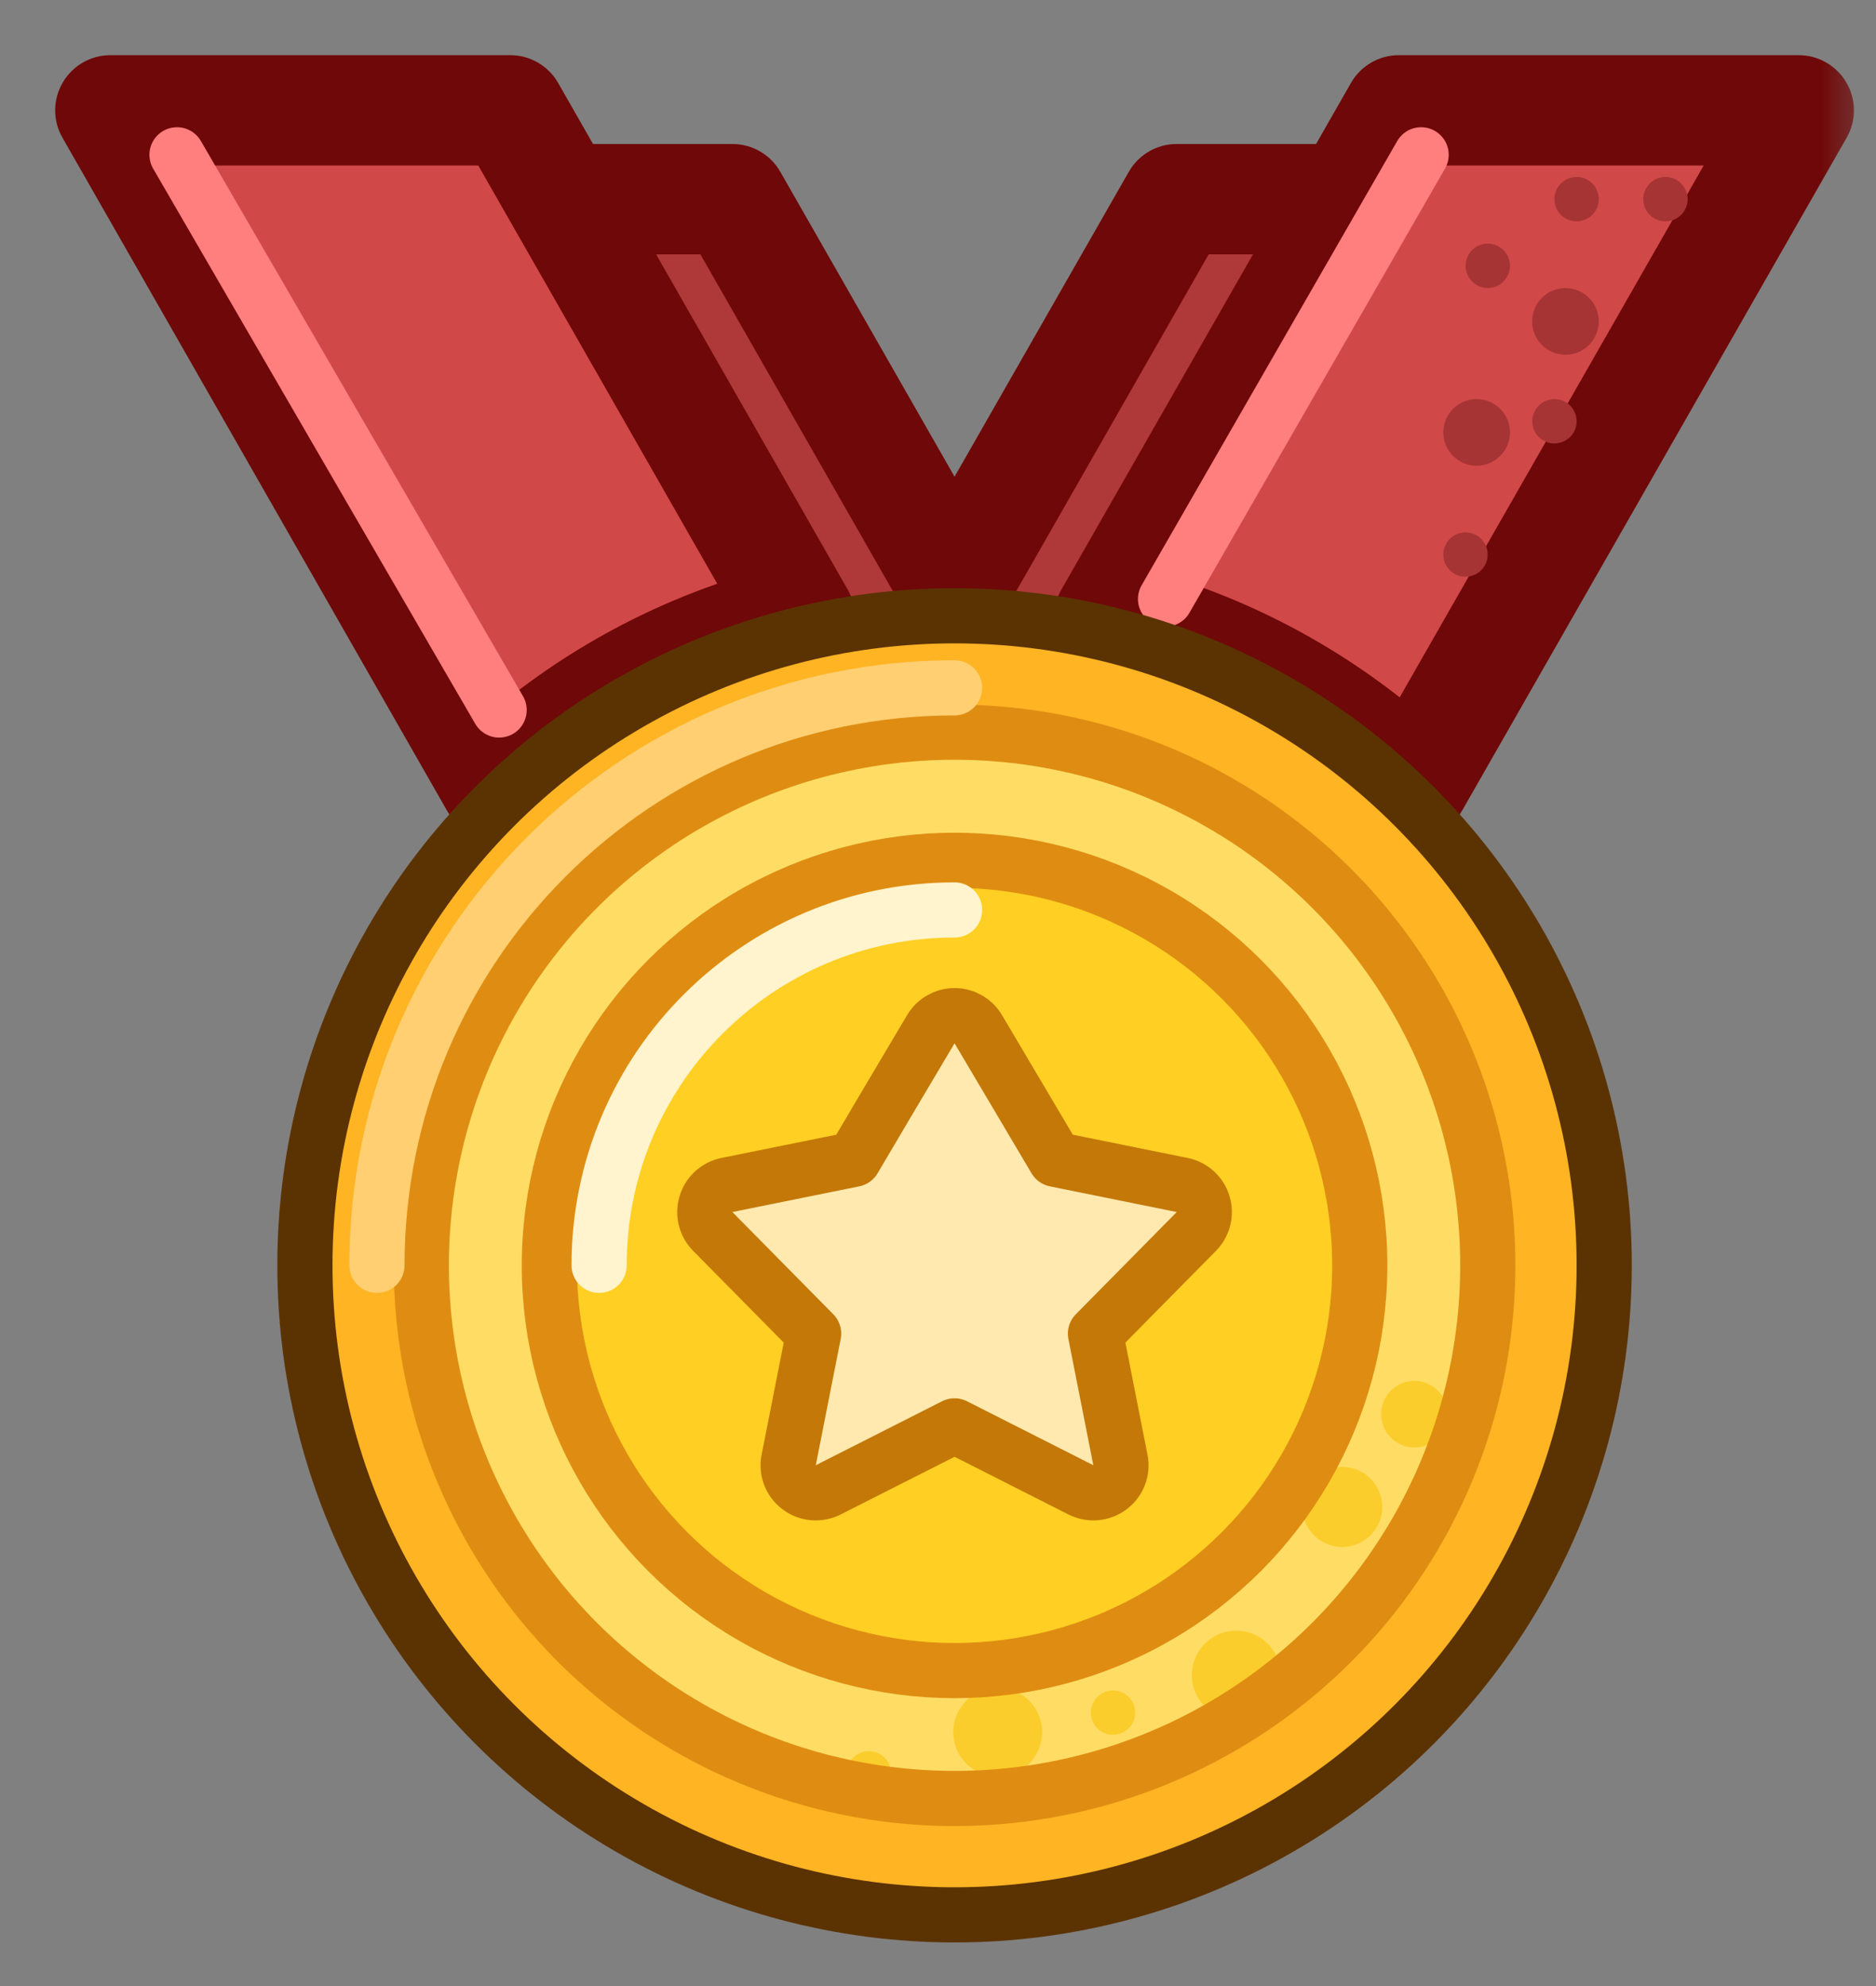 <svg width="17" height="18" viewBox="0 0 17 18" fill="none" xmlns="http://www.w3.org/2000/svg">
<rect x="0" y="0" width="17" height="18" fill="#808080" stroke="none"/>
<mask id="path-1-outside-1_135_313" maskUnits="userSpaceOnUse" x="3.221" y="0.805" width="11" height="13" fill="black">
<rect fill="white" x="3.221" y="0.805" width="11" height="13"/>
<path fill-rule="evenodd" clip-rule="evenodd" d="M10.663 12.274H8.995L9.455 13.079H13.079L9.628 7.039L12.619 1.805H10.663L8.65 5.328L6.637 1.805H4.681L7.672 7.04L4.221 13.079H7.845L8.305 12.274H6.637L8.65 8.751L10.663 12.274Z"/>
</mask>
<path fill-rule="evenodd" clip-rule="evenodd" d="M10.663 12.274H8.995L9.455 13.079H13.079L9.628 7.039L12.619 1.805H10.663L8.65 5.328L6.637 1.805H4.681L7.672 7.04L4.221 13.079H7.845L8.305 12.274H6.637L8.65 8.751L10.663 12.274Z" fill="#AF3838"/>
<path d="M8.995 12.274V11.774C8.817 11.774 8.652 11.869 8.563 12.023C8.473 12.177 8.473 12.367 8.561 12.522L8.995 12.274ZM10.663 12.274V12.774C10.841 12.774 11.006 12.679 11.096 12.525C11.185 12.37 11.186 12.18 11.097 12.026L10.663 12.274ZM9.455 13.079L9.021 13.327C9.11 13.483 9.276 13.579 9.455 13.579V13.079ZM13.079 13.079V13.579C13.257 13.579 13.422 13.484 13.511 13.33C13.601 13.176 13.601 12.986 13.513 12.831L13.079 13.079ZM9.628 7.039L9.194 6.791C9.106 6.945 9.106 7.134 9.194 7.288L9.628 7.039ZM12.619 1.805L13.053 2.053C13.141 1.899 13.141 1.708 13.051 1.554C12.962 1.4 12.797 1.305 12.619 1.305V1.805ZM10.663 1.805V1.305C10.484 1.305 10.318 1.401 10.229 1.557L10.663 1.805ZM8.65 5.328L8.216 5.576C8.305 5.732 8.471 5.828 8.65 5.828C8.829 5.828 8.995 5.732 9.084 5.576L8.65 5.328ZM6.637 1.805L7.071 1.557C6.982 1.401 6.816 1.305 6.637 1.305V1.805ZM4.681 1.805V1.305C4.503 1.305 4.338 1.4 4.249 1.554C4.159 1.708 4.159 1.899 4.247 2.053L4.681 1.805ZM7.672 7.04L8.106 7.288C8.194 7.134 8.194 6.945 8.106 6.791L7.672 7.04ZM4.221 13.079L3.787 12.831C3.699 12.986 3.699 13.176 3.789 13.33C3.878 13.484 4.043 13.579 4.221 13.579V13.079ZM7.845 13.079V13.579C8.024 13.579 8.19 13.483 8.279 13.327L7.845 13.079ZM8.305 12.274L8.739 12.522C8.827 12.367 8.827 12.177 8.737 12.023C8.648 11.869 8.483 11.774 8.305 11.774V12.274ZM6.637 12.274L6.203 12.026C6.114 12.18 6.115 12.37 6.204 12.525C6.294 12.679 6.459 12.774 6.637 12.774V12.274ZM8.65 8.751L9.084 8.503C8.995 8.347 8.829 8.251 8.65 8.251C8.471 8.251 8.305 8.347 8.216 8.503L8.65 8.751ZM8.995 12.774H10.663V11.774H8.995V12.774ZM9.889 12.831L9.429 12.026L8.561 12.522L9.021 13.327L9.889 12.831ZM13.079 12.579H9.455V13.579H13.079V12.579ZM9.194 7.288L12.645 13.327L13.513 12.831L10.062 6.791L9.194 7.288ZM10.062 7.288L13.053 2.053L12.185 1.557L9.194 6.791L10.062 7.288ZM12.619 1.305H10.663V2.305H12.619V1.305ZM10.229 1.557L8.216 5.08L9.084 5.576L11.097 2.053L10.229 1.557ZM6.203 2.053L8.216 5.576L9.084 5.08L7.071 1.557L6.203 2.053ZM4.681 2.305H6.637V1.305H4.681V2.305ZM8.106 6.791L5.115 1.557L4.247 2.053L7.238 7.288L8.106 6.791ZM7.238 6.791L3.787 12.831L4.655 13.327L8.106 7.288L7.238 6.791ZM4.221 13.579H7.845V12.579H4.221V13.579ZM8.279 13.327L8.739 12.522L7.871 12.026L7.411 12.831L8.279 13.327ZM8.305 11.774H6.637V12.774H8.305V11.774ZM7.071 12.522L9.084 8.999L8.216 8.503L6.203 12.026L7.071 12.522ZM11.097 12.026L9.084 8.503L8.216 8.999L10.229 12.522L11.097 12.026Z" fill="#6F0808" mask="url(#path-1-outside-1_135_313)"/>
<mask id="path-3-outside-2_135_313" maskUnits="userSpaceOnUse" x="0" y="0" width="17" height="8" fill="black">
<rect fill="white" width="17" height="8"/>
<path fill-rule="evenodd" clip-rule="evenodd" d="M4.624 1H1L4.484 7.096C5.244 6.372 6.192 5.844 7.248 5.593L4.624 1ZM10.052 5.592C11.108 5.843 12.056 6.372 12.816 7.096L16.3 1H12.676L10.052 5.592Z"/>
</mask>
<path fill-rule="evenodd" clip-rule="evenodd" d="M4.624 1H1L4.484 7.096C5.244 6.372 6.192 5.844 7.248 5.593L4.624 1ZM10.052 5.592C11.108 5.843 12.056 6.372 12.816 7.096L16.3 1H12.676L10.052 5.592Z" fill="#D14848"/>
<path d="M1 1V0.5C0.822 0.5 0.657 0.595 0.568 0.749C0.478 0.903 0.477 1.093 0.566 1.248L1 1ZM4.624 1L5.058 0.752C4.969 0.596 4.803 0.5 4.624 0.5V1ZM4.484 7.096L4.049 7.344C4.126 7.478 4.259 7.569 4.411 7.591C4.563 7.613 4.717 7.564 4.829 7.458L4.484 7.096ZM7.248 5.593L7.364 6.079C7.517 6.043 7.644 5.936 7.707 5.791C7.769 5.647 7.76 5.481 7.682 5.344L7.248 5.593ZM10.052 5.592L9.618 5.344C9.54 5.481 9.531 5.647 9.593 5.791C9.656 5.936 9.783 6.043 9.936 6.079L10.052 5.592ZM12.816 7.096L12.472 7.458C12.583 7.564 12.737 7.613 12.889 7.591C13.041 7.569 13.174 7.478 13.251 7.344L12.816 7.096ZM16.3 1L16.734 1.248C16.823 1.093 16.822 0.903 16.732 0.749C16.643 0.595 16.478 0.5 16.3 0.5V1ZM12.676 1V0.5C12.497 0.5 12.331 0.596 12.242 0.752L12.676 1ZM1 1.5H4.624V0.5H1V1.5ZM4.918 6.848L1.434 0.752L0.566 1.248L4.049 7.344L4.918 6.848ZM4.829 7.458C5.526 6.793 6.396 6.309 7.364 6.079L7.132 5.106C5.988 5.378 4.961 5.95 4.139 6.734L4.829 7.458ZM4.19 1.248L6.814 5.841L7.682 5.344L5.058 0.752L4.19 1.248ZM9.936 6.079C10.904 6.309 11.774 6.793 12.472 7.458L13.162 6.734C12.339 5.95 11.312 5.378 10.168 5.106L9.936 6.079ZM15.866 0.752L12.382 6.848L13.251 7.344L16.734 1.248L15.866 0.752ZM12.676 1.5H16.3V0.5H12.676V1.5ZM10.486 5.841L13.11 1.248L12.242 0.752L9.618 5.344L10.486 5.841Z" fill="#6F0808" mask="url(#path-3-outside-2_135_313)"/>
<path d="M1.604 1.403L4.523 6.435" stroke="#FF7E7E" stroke-width="0.5" stroke-linecap="round" stroke-linejoin="round"/>
<path d="M12.878 1.403L10.562 5.429" stroke="#FF7E7E" stroke-width="0.5" stroke-linecap="round" stroke-linejoin="round"/>
<circle cx="8.65" cy="11.468" r="5.887" fill="#FFB423" stroke="#5B3303" stroke-width="0.5" stroke-linejoin="round"/>
<circle cx="8.65" cy="11.469" r="4.63" fill="#FFDD65"/>
<circle cx="11.203" cy="15.182" r="0.403" transform="rotate(-8.27 11.203 15.182)" fill="#FBCD2C"/>
<circle cx="11.058" cy="14.007" r="0.378" transform="rotate(-8.27 11.058 14.007)" fill="#FBCD2C"/>
<circle cx="12.817" cy="12.817" r="0.302" transform="rotate(-8.27 12.817 12.817)" fill="#FBCD2C"/>
<circle cx="9.041" cy="15.699" r="0.403" transform="rotate(-8.27 9.041 15.699)" fill="#FBCD2C"/>
<circle cx="12.163" cy="13.658" r="0.363" transform="rotate(-8.27 12.163 13.658)" fill="#FBCD2C"/>
<circle cx="12.099" cy="12.301" r="0.201" transform="rotate(-8.27 12.099 12.301)" fill="#FBCD2C"/>
<circle cx="9.684" cy="14.918" r="0.201" transform="rotate(-8.27 9.684 14.918)" fill="#FBCD2C"/>
<circle cx="12.341" cy="14.61" r="0.201" transform="rotate(-8.27 12.341 14.61)" fill="#FBCD2C"/>
<circle cx="10.086" cy="15.522" r="0.201" transform="rotate(-8.27 10.086 15.522)" fill="#FBCD2C"/>
<circle cx="7.874" cy="16.072" r="0.201" transform="rotate(-8.27 7.874 16.072)" fill="#FBCD2C"/>
<circle cx="8.65" cy="11.468" r="4.832" stroke="#DF8D12" stroke-width="0.5" stroke-linejoin="round"/>
<path d="M3.416 11.468C3.416 8.578 5.759 6.234 8.65 6.234" stroke="#FFCF72" stroke-width="0.5" stroke-linecap="round" stroke-linejoin="round"/>
<circle cx="8.65" cy="11.469" r="3.672" fill="#FFCF23" stroke="#DF8D12" stroke-width="0.5"/>
<path d="M5.429 11.468C5.429 9.689 6.871 8.247 8.65 8.247" stroke="#FFF4CD" stroke-width="0.5" stroke-linecap="round" stroke-linejoin="round"/>
<path d="M6.587 10.74C6.497 10.758 6.424 10.825 6.398 10.912C6.371 11 6.394 11.095 6.459 11.161L7.373 12.087L7.147 13.232C7.128 13.326 7.165 13.422 7.241 13.479C7.317 13.537 7.419 13.546 7.505 13.503L8.65 12.923L9.795 13.503C9.881 13.546 9.983 13.537 10.059 13.479C10.135 13.422 10.172 13.326 10.153 13.232L9.927 12.087L10.841 11.161C10.906 11.095 10.929 11 10.902 10.912C10.876 10.825 10.803 10.758 10.713 10.74L9.563 10.507L8.865 9.328C8.82 9.252 8.738 9.205 8.65 9.205C8.562 9.205 8.48 9.252 8.435 9.328L8.057 9.965L7.737 10.507L6.587 10.74Z" fill="#FFE9AF" stroke="#C37808" stroke-width="0.5" stroke-linecap="round" stroke-linejoin="round"/>
<circle cx="14.287" cy="1.805" r="0.201" fill="#A63434"/>
<circle cx="15.092" cy="1.805" r="0.201" fill="#A63434"/>
<circle cx="14.086" cy="3.818" r="0.201" fill="#A63434"/>
<circle cx="13.28" cy="5.026" r="0.201" fill="#A63434"/>
<circle cx="13.482" cy="2.409" r="0.201" fill="#A63434"/>
<circle cx="14.186" cy="2.913" r="0.302" fill="#A63434"/>
<circle cx="13.381" cy="3.919" r="0.302" fill="#A63434"/>
</svg>
